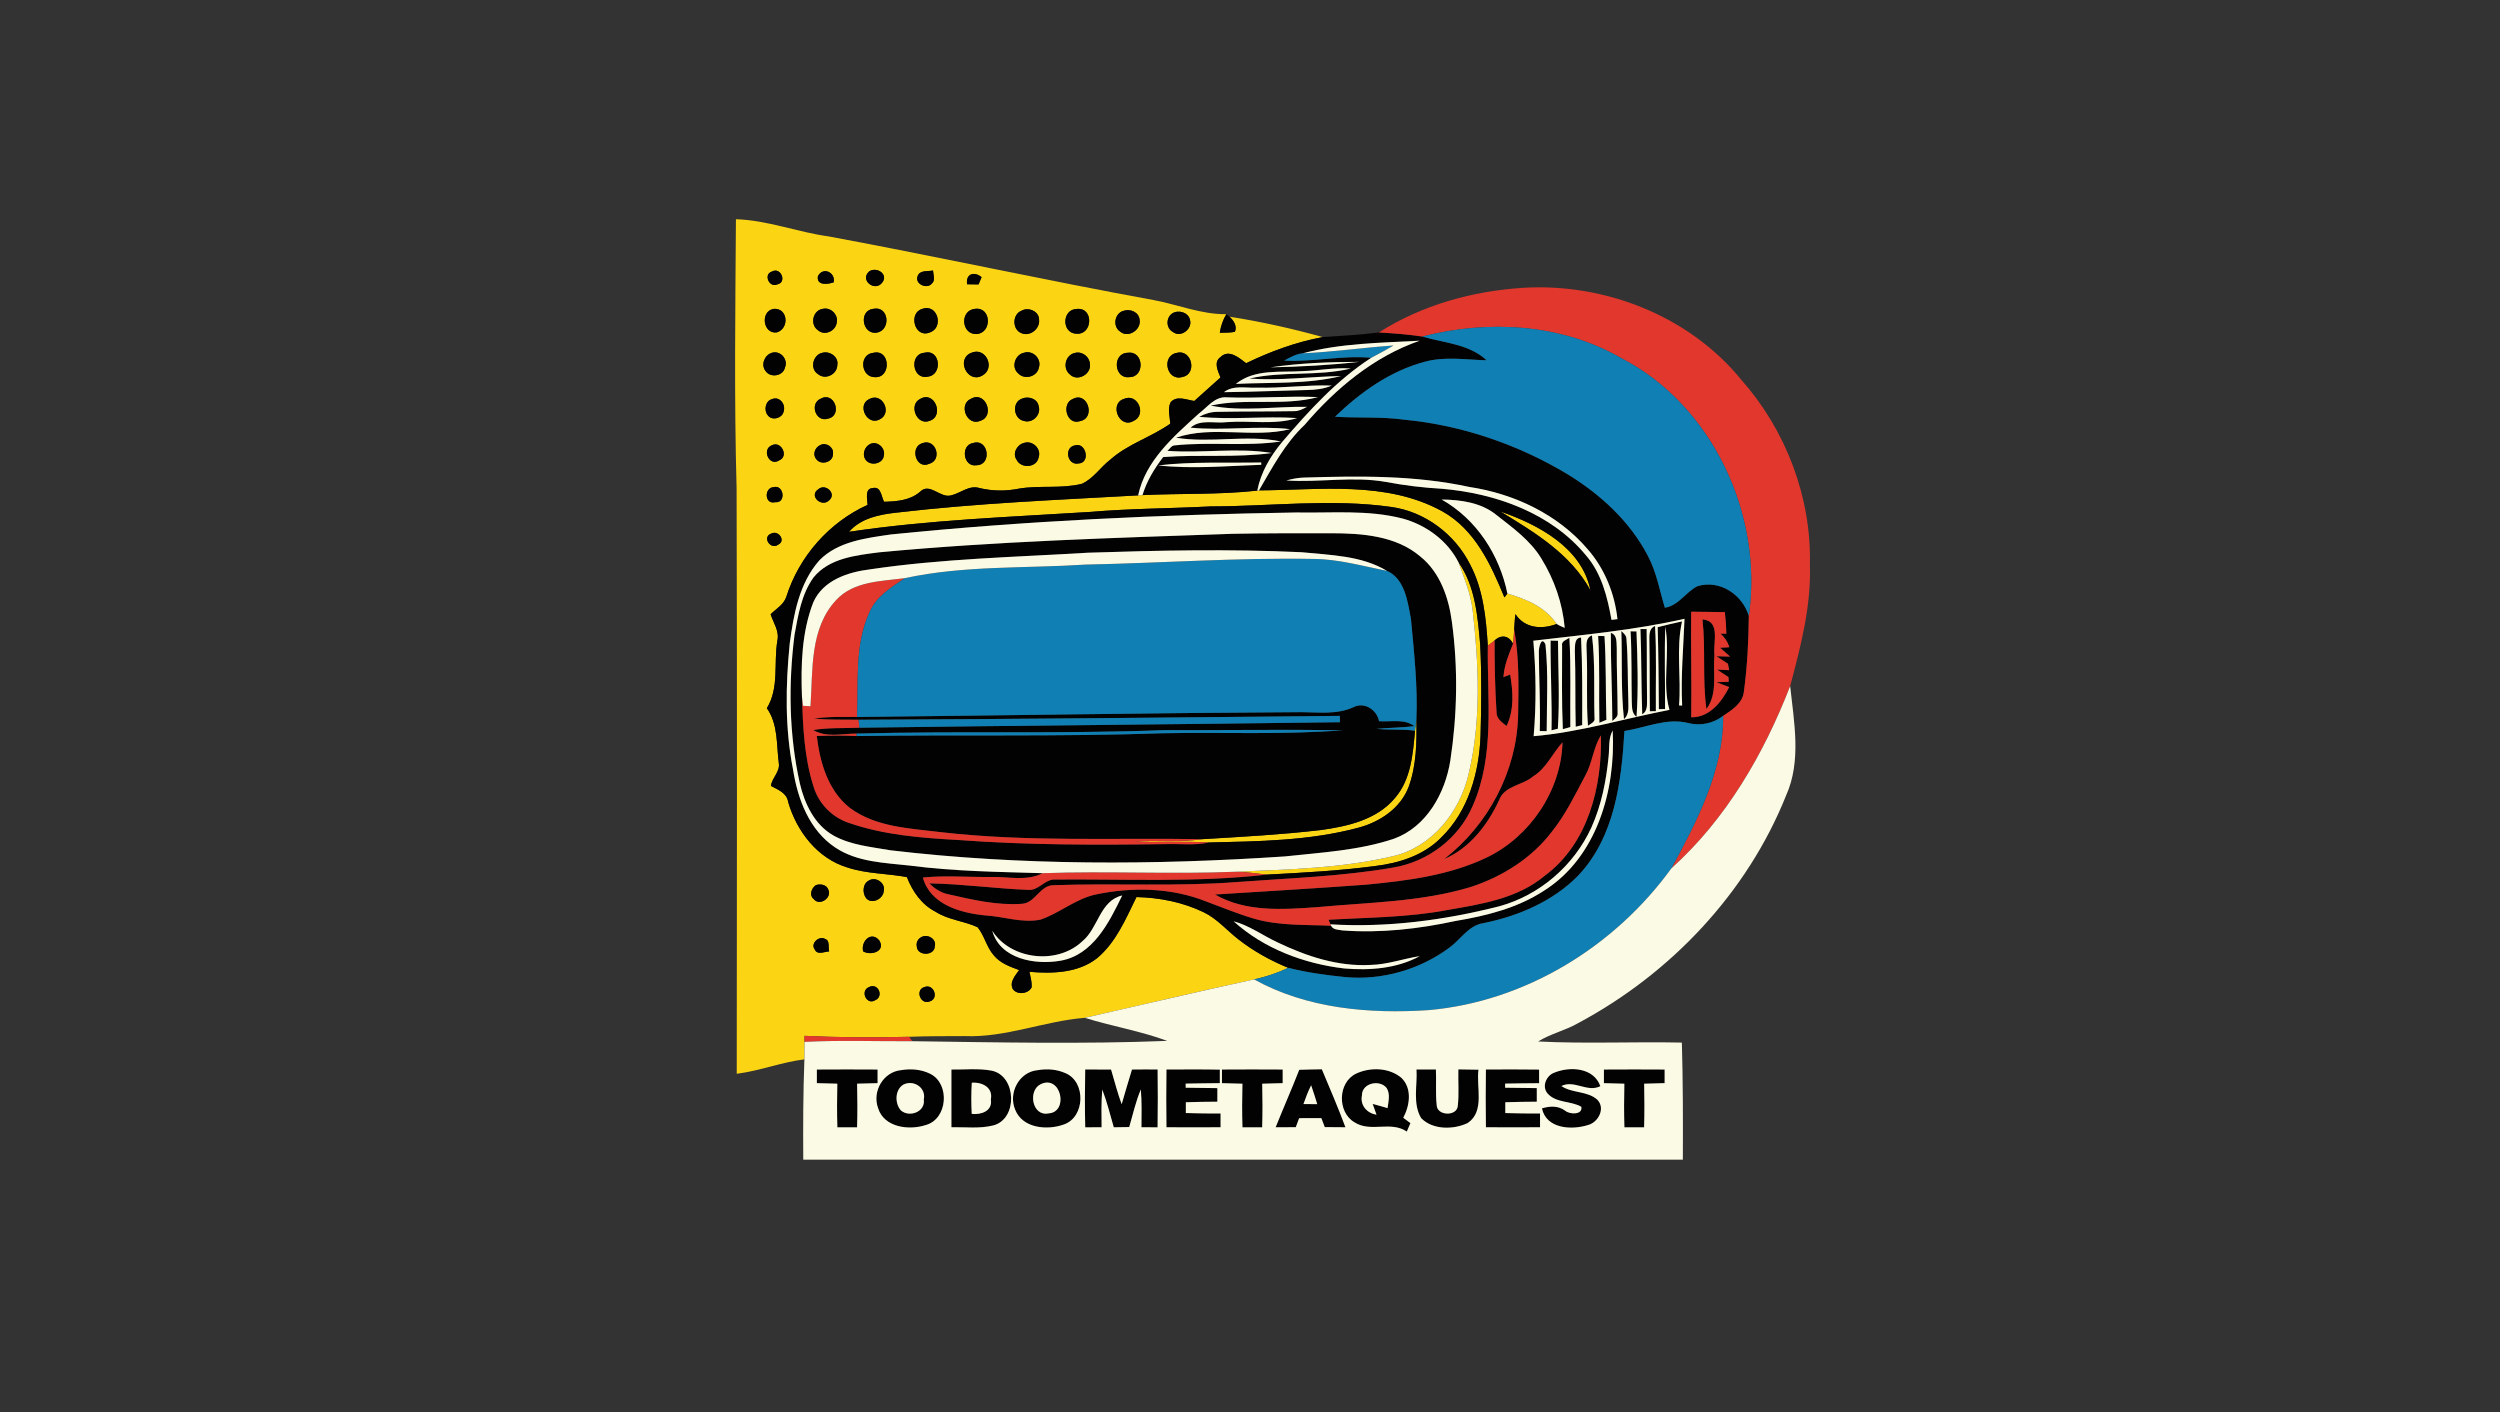 <?xml version="1.0" encoding="UTF-8" ?>
<!DOCTYPE svg PUBLIC "-//W3C//DTD SVG 1.1//EN" "http://www.w3.org/Graphics/SVG/1.1/DTD/svg11.dtd">
<svg width="1080pt" height="610pt" viewBox="0 0 1080 610" version="1.1" xmlns="http://www.w3.org/2000/svg">
<rect x="0" y="0" width="1080" height="610" fill="#333333" stroke="none"/>
<g id="#fbd514ff">
<path fill="#fbd514" opacity="1.00" d=" M 317.92 94.71 C 331.58 95.12 344.47 100.29 357.92 102.12 C 404.85 110.82 451.47 121.08 498.42 129.64 C 508.87 131.60 519.04 135.87 529.79 135.73 C 528.30 138.18 527.38 140.91 526.95 143.75 C 529.12 143.71 531.31 143.74 533.47 143.37 C 534.54 140.83 532.93 138.49 531.15 136.81 C 544.74 138.94 558.18 141.93 571.43 145.62 C 559.87 147.76 548.90 151.81 538.34 156.90 C 535.27 154.60 530.87 150.65 527.24 154.27 C 524.10 156.52 526.21 160.29 527.25 163.07 C 523.48 166.46 519.72 169.85 515.93 173.22 C 512.63 172.75 508.24 170.71 505.69 173.82 C 504.31 176.67 505.38 180.00 505.57 183.02 C 497.30 188.88 487.23 191.79 479.60 198.61 C 475.35 201.86 472.33 206.80 467.34 209.01 C 458.44 211.24 449.13 209.56 440.14 211.10 C 434.51 212.24 428.72 212.17 423.13 210.83 C 418.68 209.45 415.02 213.03 410.92 213.99 C 406.19 215.38 401.70 208.26 397.50 212.42 C 393.19 216.18 387.38 216.63 381.92 216.77 C 380.70 214.53 380.64 209.97 377.04 210.84 C 373.40 211.03 374.73 215.68 374.80 218.11 C 358.21 225.61 345.21 240.40 339.72 257.72 C 338.64 261.17 335.34 262.97 332.90 265.35 C 334.10 269.10 336.74 272.59 335.83 276.75 C 334.16 286.50 336.70 297.11 331.28 305.94 C 336.19 312.88 335.39 321.58 336.44 329.62 C 337.08 333.39 333.50 335.98 333.03 339.51 C 336.08 341.17 339.90 342.50 340.49 346.47 C 344.16 359.13 353.14 370.89 366.16 374.78 C 374.43 377.51 383.28 377.31 391.78 378.91 C 394.18 385.06 398.13 390.80 404.15 393.86 C 409.68 397.44 416.49 397.83 422.34 400.58 C 425.29 404.22 426.19 409.14 429.31 412.69 C 432.06 416.09 436.29 417.61 440.26 419.06 C 438.66 421.44 435.93 424.23 437.56 427.30 C 439.43 429.94 444.27 429.39 445.68 426.50 C 445.81 424.23 445.18 422.02 444.72 419.83 C 454.67 420.66 465.75 420.39 473.96 413.92 C 482.15 407.06 486.35 396.90 490.95 387.53 C 500.92 387.76 510.94 389.73 519.96 394.08 C 525.82 396.87 530.03 401.98 535.10 405.88 C 541.60 410.95 548.88 414.97 556.50 418.10 C 551.81 420.35 546.85 421.98 541.78 423.10 C 517.34 428.41 493.01 434.18 468.62 439.70 C 451.14 441.08 434.43 448.33 416.74 447.59 C 408.74 447.64 400.73 447.57 392.73 447.89 C 377.67 448.26 362.59 448.21 347.54 447.48 C 347.55 448.14 347.55 449.45 347.55 450.10 C 347.55 452.61 347.51 455.13 347.50 457.64 C 337.58 458.86 328.19 462.62 318.27 463.87 C 318.38 379.58 318.44 295.29 318.21 211.00 C 317.14 172.25 317.68 133.46 317.92 94.71 M 333.38 117.36 C 329.73 118.48 332.29 124.50 335.80 122.85 C 340.11 122.05 337.33 115.05 333.38 117.36 M 353.33 119.34 C 352.65 123.49 357.69 122.86 360.19 121.94 C 360.93 117.54 355.45 115.14 353.33 119.34 M 375.45 117.28 C 371.28 121.04 377.97 126.24 381.09 122.10 C 384.00 118.56 378.70 114.99 375.45 117.28 M 396.38 119.43 C 395.18 122.71 400.43 125.05 402.53 122.53 C 404.24 121.09 403.14 118.71 403.06 116.86 C 400.81 117.35 397.18 116.54 396.38 119.43 M 417.78 122.80 C 419.43 122.82 421.08 122.85 422.74 122.87 C 423.17 121.83 423.61 120.78 424.05 119.74 C 420.85 117.08 417.15 118.27 417.78 122.80 M 334.17 133.44 C 328.29 134.52 329.60 144.51 335.65 143.58 C 341.16 141.84 340.38 132.87 334.17 133.44 M 355.39 133.44 C 351.10 134.06 349.80 140.27 353.37 142.65 C 356.16 145.21 360.85 143.11 361.43 139.54 C 362.37 136.08 358.87 132.53 355.39 133.44 M 377.38 133.39 C 370.80 134.03 372.40 144.69 378.81 143.71 C 385.00 142.54 384.04 132.12 377.38 133.39 M 398.48 133.42 C 392.23 135.11 395.06 146.22 401.53 143.67 C 407.93 141.70 405.12 131.07 398.48 133.42 M 421.29 133.41 C 414.49 133.97 415.21 144.64 421.95 144.31 C 428.63 143.79 428.29 132.57 421.29 133.41 M 465.14 133.47 C 458.72 133.62 458.51 143.99 465.05 144.17 C 472.13 144.69 472.57 132.66 465.14 133.47 M 441.41 134.18 C 437.23 135.70 437.16 142.38 441.29 143.94 C 444.98 145.53 449.35 142.00 448.88 138.10 C 448.91 134.51 444.34 132.54 441.41 134.18 M 485.42 134.26 C 481.53 135.22 480.50 141.00 483.89 143.23 C 487.36 146.22 493.09 142.47 492.31 138.13 C 492.00 134.82 488.30 133.31 485.42 134.26 M 506.51 135.34 C 503.64 137.16 503.63 141.77 506.70 143.41 C 510.04 146.04 515.22 142.17 514.08 138.24 C 513.46 134.94 509.16 133.74 506.51 135.34 M 333.44 152.41 C 330.33 153.36 328.58 157.50 330.68 160.21 C 332.73 163.38 338.32 162.54 339.11 158.74 C 340.59 155.22 337.10 151.26 333.44 152.41 M 355.36 152.38 C 351.22 153.11 349.65 159.35 353.39 161.62 C 356.51 164.28 361.59 161.79 361.71 157.78 C 362.44 154.27 358.57 151.54 355.36 152.38 M 377.37 152.40 C 370.93 152.97 371.75 162.99 378.02 162.94 C 385.10 163.28 384.63 150.76 377.37 152.40 M 399.37 152.39 C 392.68 152.90 394.08 164.17 400.76 162.72 C 407.32 162.04 406.29 150.65 399.37 152.39 M 419.50 152.46 C 412.87 155.18 417.97 165.75 424.22 162.31 C 430.29 159.20 425.88 149.57 419.50 152.46 M 442.41 152.38 C 438.57 153.09 436.71 158.53 439.77 161.20 C 442.52 164.28 448.04 162.80 448.82 158.73 C 450.03 154.97 446.14 151.16 442.41 152.38 M 464.39 152.46 C 460.20 153.29 458.87 159.14 462.21 161.76 C 465.43 165.08 471.60 161.59 470.83 157.18 C 470.67 154.06 467.41 151.64 464.39 152.46 M 487.26 152.40 C 480.39 152.45 481.15 163.82 487.92 162.92 C 494.73 162.89 494.13 151.44 487.26 152.40 M 508.40 152.44 C 501.54 153.62 503.94 164.83 510.74 162.88 C 517.38 161.63 514.89 150.75 508.40 152.44 M 333.51 172.42 C 330.68 173.16 329.89 177.14 331.61 179.30 C 333.35 181.99 338.11 180.70 338.56 177.61 C 339.50 174.61 336.71 171.05 333.51 172.42 M 354.50 172.26 C 349.59 174.37 352.45 182.63 357.71 180.85 C 364.13 179.54 360.49 168.85 354.50 172.26 M 375.53 172.39 C 369.96 174.96 374.69 184.23 380.09 181.14 C 385.63 178.40 381.16 169.31 375.53 172.39 M 397.52 172.34 C 392.38 174.81 396.00 184.08 401.63 181.79 C 408.05 179.71 403.77 168.59 397.52 172.34 M 419.49 172.25 C 413.82 174.68 417.75 184.40 423.59 181.76 C 429.96 179.70 425.74 168.68 419.49 172.25 M 441.39 172.25 C 437.02 173.88 437.83 180.94 442.28 181.83 C 446.03 183.05 449.92 179.16 448.69 175.41 C 448.12 172.12 444.14 171.01 441.39 172.25 M 463.52 172.32 C 458.28 174.33 460.85 184.03 466.70 181.89 C 473.40 180.53 469.90 169.02 463.52 172.32 M 485.47 172.35 C 479.07 174.44 483.51 185.35 489.63 181.88 C 495.58 179.28 491.53 169.58 485.47 172.35 M 377.17 191.44 C 373.84 191.88 371.97 196.21 374.12 198.85 C 376.34 201.45 381.46 200.34 381.83 196.75 C 382.46 194.00 379.95 191.17 377.17 191.44 M 398.48 191.44 C 392.89 193.07 395.66 202.92 401.34 200.40 C 407.32 198.76 404.32 189.27 398.48 191.44 M 420.39 191.38 C 414.79 192.25 416.10 202.01 421.91 200.98 C 428.66 200.86 427.03 189.32 420.39 191.38 M 442.40 191.34 C 439.35 192.03 437.20 195.93 439.20 198.66 C 441.12 202.56 447.90 202.09 448.69 197.58 C 449.99 193.89 446.04 190.11 442.40 191.34 M 333.45 192.36 C 328.92 194.12 332.31 201.76 336.62 198.87 C 340.91 197.12 337.46 190.30 333.45 192.36 M 354.45 192.23 C 352.15 193.15 350.88 196.25 352.59 198.29 C 354.61 201.23 360.03 199.71 359.85 196.00 C 360.28 193.21 356.89 190.95 354.45 192.23 M 464.36 192.41 C 459.51 193.22 461.08 201.21 465.89 200.22 C 471.26 200.05 469.15 190.84 464.36 192.41 M 334.29 210.43 C 329.99 210.63 330.23 218.14 334.90 216.94 C 339.74 217.46 338.60 209.29 334.29 210.43 M 353.52 211.35 C 349.22 214.16 354.95 219.38 358.17 216.15 C 361.61 213.27 356.57 208.63 353.52 211.35 M 333.42 230.41 C 328.91 231.80 332.85 237.81 336.24 235.26 C 339.56 233.57 336.36 229.08 333.42 230.41 M 375.52 380.31 C 372.68 381.57 372.43 385.66 374.11 387.92 C 376.53 390.97 381.66 388.30 381.79 384.82 C 382.59 381.48 378.39 378.61 375.52 380.31 M 352.46 382.37 C 350.55 383.68 349.41 386.78 351.58 388.42 C 353.98 391.62 359.53 387.83 357.85 384.37 C 357.11 382.15 354.42 381.72 352.46 382.37 M 399.31 404.38 C 397.23 404.72 395.55 406.67 396.05 408.83 C 396.20 413.09 403.75 413.07 403.83 408.78 C 404.59 406.14 401.74 403.99 399.31 404.38 M 351.91 410.08 C 353.06 412.75 356.08 411.10 358.20 411.01 C 357.69 409.22 358.67 406.28 356.37 405.59 C 353.84 404.14 350.05 407.54 351.91 410.08 M 372.87 410.99 C 376.33 413.01 382.79 410.89 379.82 406.25 C 376.36 402.04 371.81 406.66 372.87 410.99 M 375.43 426.41 C 371.36 428.07 374.45 434.42 378.07 432.10 C 381.96 430.49 379.35 424.40 375.43 426.41 M 399.42 426.39 C 395.21 427.52 397.58 434.20 401.58 432.63 C 405.80 431.46 403.42 424.83 399.42 426.39 Z" />
<path fill="#fbd514" opacity="1.00" d=" M 543.14 211.95 L 543.88 211.84 C 570.34 211.72 598.86 207.58 623.10 220.90 C 637.17 228.74 644.05 243.87 649.91 258.08 C 650.23 257.66 650.88 256.83 651.20 256.42 C 659.39 258.81 667.53 262.20 672.48 269.55 C 666.06 272.01 658.69 271.47 654.67 265.30 C 654.32 267.48 654.32 269.69 654.12 271.89 C 653.90 273.97 653.96 276.07 653.62 278.14 C 651.99 274.53 648.45 274.00 645.66 276.70 C 644.66 277.42 643.69 278.17 642.73 278.93 C 641.99 267.00 640.77 254.67 635.12 243.92 C 628.57 230.79 615.56 220.98 600.94 218.99 C 575.07 215.34 548.96 218.75 523.00 218.77 C 505.65 219.66 488.26 219.67 470.95 221.15 C 436.18 223.34 401.26 224.60 366.77 229.74 C 371.92 223.83 379.99 222.24 387.42 221.44 C 422.04 217.37 456.90 215.96 491.68 214.00 C 492.15 213.97 493.08 213.91 493.55 213.89 C 510.07 213.10 526.69 213.76 543.14 211.95 Z" />
<path fill="#fbd514" opacity="1.00" d=" M 648.13 220.95 C 664.45 226.59 683.40 236.56 687.08 255.04 C 678.51 239.32 662.95 229.96 648.13 220.95 Z" />
<path fill="#fbd514" opacity="1.00" d=" M 630.08 242.95 C 637.34 253.23 638.35 266.29 639.44 278.45 C 640.10 291.60 639.97 304.79 639.59 317.95 C 638.96 333.79 634.35 350.34 622.71 361.70 C 615.26 369.43 604.60 372.85 594.18 374.11 C 578.61 376.17 562.87 377.02 547.21 377.83 C 542.74 377.35 538.29 376.64 533.78 376.59 C 556.51 375.60 579.52 375.13 601.75 369.87 C 618.67 365.98 630.72 350.66 634.46 334.27 C 640.02 310.99 638.81 286.75 636.13 263.16 C 635.21 256.14 632.44 249.57 630.08 242.95 Z" />
<path fill="#fbd514" opacity="1.00" d=" M 611.29 315.68 C 611.48 314.03 611.69 312.37 611.88 310.72 C 612.06 320.41 611.94 330.44 608.64 339.66 C 605.16 349.14 596.08 355.16 586.63 357.62 C 565.68 363.23 543.72 363.45 522.17 363.96 C 511.38 363.31 500.57 363.96 489.78 363.54 C 499.60 362.90 509.48 363.99 519.26 362.53 C 536.39 361.50 553.55 360.58 570.59 358.58 C 582.19 356.98 594.85 354.13 602.68 344.67 C 609.56 336.66 610.37 325.73 611.29 315.68 Z" />
</g>
<g id="#030203ff">
<path fill="#030203" opacity="1.00" d=" M 333.38 117.36 C 337.33 115.05 340.11 122.05 335.80 122.85 C 332.29 124.50 329.73 118.48 333.38 117.36 Z" />
<path fill="#030203" opacity="1.00" d=" M 353.33 119.34 C 355.45 115.14 360.93 117.54 360.19 121.94 C 357.69 122.86 352.65 123.49 353.33 119.34 Z" />
<path fill="#030203" opacity="1.00" d=" M 375.45 117.28 C 378.70 114.99 384.00 118.56 381.09 122.10 C 377.97 126.24 371.28 121.04 375.45 117.28 Z" />
<path fill="#030203" opacity="1.00" d=" M 396.38 119.43 C 397.18 116.54 400.81 117.35 403.06 116.86 C 403.14 118.71 404.24 121.09 402.53 122.53 C 400.43 125.05 395.18 122.71 396.38 119.43 Z" />
<path fill="#030203" opacity="1.00" d=" M 417.78 122.80 C 417.15 118.27 420.85 117.08 424.05 119.74 C 423.61 120.78 423.17 121.83 422.74 122.87 C 421.08 122.85 419.43 122.82 417.78 122.80 Z" />
<path fill="#030203" opacity="1.00" d=" M 334.17 133.44 C 340.38 132.87 341.16 141.84 335.65 143.58 C 329.60 144.51 328.29 134.52 334.17 133.44 Z" />
<path fill="#030203" opacity="1.00" d=" M 355.39 133.44 C 358.87 132.53 362.37 136.08 361.43 139.54 C 360.85 143.11 356.16 145.21 353.37 142.65 C 349.80 140.27 351.10 134.06 355.39 133.44 Z" />
<path fill="#030203" opacity="1.00" d=" M 377.38 133.39 C 384.04 132.12 385.00 142.54 378.81 143.71 C 372.40 144.69 370.80 134.03 377.38 133.39 Z" />
<path fill="#030203" opacity="1.00" d=" M 398.48 133.42 C 405.12 131.07 407.93 141.70 401.53 143.67 C 395.06 146.22 392.23 135.11 398.48 133.42 Z" />
<path fill="#030203" opacity="1.00" d=" M 421.29 133.41 C 428.29 132.57 428.63 143.79 421.95 144.31 C 415.21 144.64 414.49 133.97 421.29 133.41 Z" />
<path fill="#030203" opacity="1.00" d=" M 465.14 133.47 C 472.57 132.66 472.13 144.69 465.05 144.17 C 458.51 143.99 458.72 133.62 465.14 133.47 Z" />
<path fill="#030203" opacity="1.00" d=" M 441.41 134.18 C 444.34 132.54 448.91 134.51 448.88 138.10 C 449.35 142.00 444.98 145.53 441.29 143.94 C 437.16 142.38 437.23 135.70 441.41 134.18 Z" />
<path fill="#030203" opacity="1.00" d=" M 485.42 134.26 C 488.30 133.31 492.00 134.82 492.31 138.13 C 493.09 142.47 487.36 146.22 483.89 143.23 C 480.50 141.00 481.53 135.22 485.42 134.26 Z" />
<path fill="#030203" opacity="1.00" d=" M 506.51 135.34 C 509.16 133.74 513.46 134.94 514.08 138.24 C 515.22 142.17 510.04 146.04 506.70 143.41 C 503.63 141.77 503.64 137.16 506.51 135.34 Z" />
<path fill="#030203" opacity="1.00" d=" M 529.79 135.73 C 530.13 136.00 530.81 136.54 531.15 136.81 C 532.93 138.49 534.54 140.83 533.47 143.37 C 531.31 143.74 529.12 143.71 526.95 143.75 C 527.38 140.91 528.30 138.18 529.79 135.73 Z" />
<path fill="#030203" opacity="1.00" d=" M 571.43 145.62 C 579.53 145.11 587.64 144.61 595.70 143.62 C 601.95 144.00 608.22 144.45 614.43 145.38 C 623.88 148.20 634.60 148.55 642.21 155.64 C 633.28 155.44 624.16 153.85 615.39 156.32 C 600.56 160.26 587.63 169.48 576.74 180.03 C 586.75 180.66 596.82 179.93 606.79 181.32 C 631.63 183.73 655.80 192.02 677.18 204.86 C 691.33 213.53 704.15 225.23 711.87 240.11 C 715.62 247.11 716.92 255.02 719.22 262.54 C 725.26 261.58 728.22 255.74 733.31 253.22 C 742.95 250.32 752.64 256.80 755.49 266.05 C 755.38 276.92 754.84 287.82 753.39 298.60 C 752.95 303.75 748.27 306.64 744.41 309.24 C 740.13 312.52 734.62 313.70 729.38 312.37 C 720.01 309.96 710.92 314.40 701.76 315.78 C 700.49 337.79 697.51 361.87 681.52 378.52 C 670.62 389.50 655.78 395.79 640.79 398.81 C 634.45 399.77 631.10 405.75 626.29 409.27 C 613.42 418.88 596.97 423.63 580.96 422.09 C 572.74 421.24 564.51 420.13 556.50 418.10 C 548.88 414.97 541.60 410.95 535.10 405.88 C 530.03 401.98 525.82 396.87 519.96 394.08 C 510.94 389.73 500.92 387.76 490.95 387.53 C 486.35 396.90 482.15 407.06 473.96 413.92 C 465.75 420.39 454.67 420.66 444.72 419.83 C 445.18 422.02 445.81 424.23 445.68 426.50 C 444.27 429.39 439.43 429.94 437.56 427.30 C 435.93 424.23 438.66 421.44 440.26 419.06 C 436.29 417.61 432.06 416.09 429.31 412.69 C 426.19 409.14 425.29 404.22 422.34 400.58 C 416.49 397.83 409.68 397.44 404.15 393.86 C 398.13 390.80 394.18 385.06 391.78 378.91 C 383.28 377.31 374.43 377.51 366.16 374.78 C 353.14 370.89 344.16 359.13 340.49 346.47 C 339.90 342.50 336.08 341.17 333.03 339.51 C 333.50 335.98 337.08 333.39 336.44 329.62 C 335.39 321.58 336.19 312.88 331.28 305.94 C 336.70 297.11 334.16 286.50 335.83 276.75 C 336.74 272.59 334.10 269.10 332.90 265.35 C 335.34 262.97 338.64 261.17 339.72 257.72 C 345.21 240.40 358.21 225.61 374.80 218.11 C 374.73 215.68 373.40 211.03 377.04 210.84 C 380.64 209.97 380.70 214.53 381.92 216.77 C 387.38 216.63 393.19 216.18 397.50 212.42 C 401.70 208.26 406.19 215.38 410.92 213.99 C 415.02 213.03 418.68 209.45 423.13 210.83 C 428.72 212.17 434.51 212.24 440.14 211.10 C 449.13 209.56 458.44 211.24 467.34 209.01 C 472.33 206.80 475.35 201.86 479.60 198.61 C 487.23 191.79 497.30 188.88 505.57 183.02 C 505.38 180.00 504.31 176.67 505.69 173.82 C 508.24 170.71 512.63 172.75 515.93 173.22 C 519.72 169.85 523.48 166.46 527.25 163.07 C 526.21 160.29 524.10 156.52 527.24 154.27 C 530.87 150.65 535.27 154.60 538.34 156.90 C 548.90 151.81 559.87 147.76 571.43 145.62 M 562.78 152.64 C 559.86 152.89 557.30 154.43 554.77 155.76 C 567.33 156.47 579.83 153.39 592.37 154.57 C 577.42 164.24 565.38 177.53 553.88 190.95 C 548.80 197.02 544.66 204.10 543.14 211.95 C 526.69 213.76 510.07 213.10 493.55 213.89 C 495.38 207.83 498.67 202.44 502.49 197.45 C 518.12 196.25 533.97 197.83 549.48 195.70 C 534.63 193.25 519.31 195.90 504.29 194.76 C 505.31 194.02 505.94 192.56 507.32 192.42 C 522.60 190.76 538.16 192.98 553.37 190.71 C 538.52 187.67 522.99 191.55 508.04 189.09 C 523.76 183.68 541.34 189.44 557.36 185.39 C 543.06 183.76 528.63 186.17 514.32 184.75 C 518.52 180.96 524.80 183.04 529.98 182.37 C 540.06 181.59 550.60 183.70 560.37 180.60 C 546.28 179.69 532.10 181.45 518.06 180.07 C 520.47 178.72 523.15 177.91 525.94 177.92 C 536.96 177.69 548.00 177.82 559.03 177.62 C 561.06 177.67 562.88 176.69 564.62 175.75 C 550.78 175.53 536.60 177.95 522.98 175.23 C 538.20 171.82 554.36 175.59 569.40 171.54 C 556.30 170.99 543.18 172.15 530.08 171.66 C 524.85 171.12 521.53 175.98 517.78 178.77 C 507.00 188.59 494.83 199.04 491.68 214.00 C 456.90 215.96 422.04 217.37 387.42 221.44 C 379.99 222.24 371.92 223.83 366.77 229.74 C 401.26 224.60 436.18 223.34 470.95 221.15 C 488.26 219.67 505.65 219.66 523.00 218.77 C 548.96 218.75 575.07 215.34 600.94 218.99 C 615.56 220.98 628.57 230.79 635.12 243.92 C 640.77 254.67 641.99 267.00 642.73 278.93 C 642.44 302.02 645.85 326.39 636.19 348.18 C 630.18 362.20 616.82 372.31 601.82 374.79 C 579.77 378.63 557.30 379.33 535.01 381.00 C 508.45 383.10 481.78 381.46 455.19 382.41 C 449.23 382.38 447.29 390.11 441.45 390.45 C 430.74 391.21 420.13 388.70 409.76 386.35 C 406.53 385.73 403.75 383.91 401.47 381.61 C 415.71 381.86 429.87 383.85 444.09 384.42 C 448.38 384.88 450.92 380.39 454.96 379.96 C 485.68 379.67 516.67 381.33 547.21 377.83 C 562.87 377.02 578.61 376.17 594.18 374.11 C 604.60 372.85 615.26 369.43 622.71 361.70 C 634.35 350.34 638.96 333.79 639.59 317.95 C 639.97 304.79 640.10 291.60 639.44 278.45 C 638.35 266.29 637.34 253.23 630.08 242.95 C 625.36 233.56 616.06 226.79 606.03 224.04 C 591.01 220.12 575.34 221.69 559.99 221.39 C 501.56 222.32 443.09 224.99 384.93 230.88 C 374.15 232.45 362.07 233.85 354.02 242.01 C 345.26 251.86 342.82 265.43 341.15 278.09 C 339.36 296.15 339.06 314.54 342.59 332.42 C 344.59 345.19 349.62 358.69 360.84 366.13 C 370.30 372.47 382.09 372.72 393.03 373.93 C 412.05 376.43 431.27 376.64 450.42 377.22 C 443.44 380.84 435.47 378.64 428.00 378.85 C 418.23 378.98 408.43 378.12 398.68 379.09 C 401.84 390.73 414.80 394.36 425.40 395.44 C 433.40 395.86 441.39 398.88 449.41 397.30 C 457.77 394.49 464.67 388.25 473.43 386.40 C 489.27 383.09 506.26 383.46 521.40 389.56 C 528.24 392.09 534.99 394.91 542.01 396.94 C 552.74 400.00 564.00 399.42 575.03 399.92 C 575.87 401.75 578.29 401.61 579.98 401.95 C 596.38 403.17 612.87 401.31 628.90 397.84 C 642.14 395.63 655.53 392.27 666.90 384.85 C 689.88 370.42 698.05 341.28 696.68 315.57 C 694.74 319.06 695.34 323.15 694.90 326.97 C 693.88 337.41 691.80 347.85 687.49 357.46 C 679.97 373.92 665.08 386.82 647.57 391.54 C 623.88 397.56 599.18 400.80 574.75 399.31 C 574.54 398.81 574.13 397.81 573.93 397.32 C 591.00 396.34 608.21 396.36 625.07 393.16 C 639.76 390.62 655.52 388.24 667.33 378.32 C 686.02 364.52 692.18 339.85 691.59 317.70 C 688.29 323.00 687.92 329.46 684.92 334.90 C 680.46 343.27 676.35 351.93 670.35 359.35 C 661.63 370.84 648.83 378.80 635.22 383.23 C 613.76 389.68 591.19 389.82 569.05 391.89 C 554.19 392.92 538.33 394.15 524.87 386.43 C 546.61 385.08 568.36 383.76 590.09 382.18 C 607.89 380.47 626.06 378.23 642.37 370.39 C 661.05 361.39 674.43 341.46 675.00 320.70 C 670.62 325.46 668.07 331.88 662.36 335.36 C 657.78 339.34 649.97 339.32 647.63 345.62 C 642.72 356.24 634.97 366.43 623.93 371.08 C 642.89 356.38 655.26 333.17 655.82 309.06 C 656.03 296.66 656.34 284.14 654.12 271.89 C 654.32 269.69 654.32 267.48 654.67 265.30 C 658.69 271.47 666.06 272.01 672.48 269.55 C 673.56 270.26 674.77 270.72 675.96 271.25 C 675.05 260.62 671.42 250.25 665.81 241.19 C 661.06 233.41 653.53 228.02 646.48 222.49 C 639.91 217.09 631.02 215.89 622.79 215.79 C 637.83 224.31 647.77 239.64 651.20 256.42 C 650.88 256.83 650.23 257.66 649.91 258.08 C 644.05 243.87 637.17 228.74 623.10 220.90 C 598.86 207.58 570.34 211.72 543.88 211.84 C 549.69 201.92 555.07 191.58 563.58 183.56 C 577.05 167.79 593.50 154.07 613.28 147.19 C 596.43 148.10 579.16 148.27 562.78 152.64 M 548.81 158.70 C 561.64 158.44 574.50 157.75 587.25 156.32 C 574.43 156.34 561.50 156.84 548.81 158.70 M 562.96 160.31 C 553.10 161.00 542.17 159.21 533.88 165.85 C 549.00 165.10 564.61 166.07 579.34 162.46 C 566.14 162.66 552.93 164.56 539.70 163.54 C 554.05 160.20 569.23 162.68 583.56 159.20 C 576.66 158.68 569.83 160.09 562.96 160.31 M 543.00 167.46 C 538.22 167.72 532.85 166.26 528.73 169.42 C 540.67 169.30 552.60 168.76 564.54 168.49 C 568.19 168.43 571.91 168.07 575.29 166.56 C 564.51 166.19 553.78 167.76 543.00 167.46 M 500.33 201.05 C 515.07 202.70 530.05 201.27 544.85 200.79 L 544.86 199.79 C 530.03 200.07 515.05 199.34 500.33 201.05 M 555.70 207.56 C 570.02 208.52 584.48 205.66 598.72 208.20 C 606.72 209.71 614.81 210.70 622.95 211.15 C 646.01 213.11 670.00 221.59 685.12 239.89 C 691.88 247.66 694.40 257.91 696.17 267.79 C 696.81 267.71 698.09 267.55 698.74 267.47 C 697.57 256.41 693.18 245.58 685.81 237.19 C 672.94 222.17 654.08 213.27 634.73 210.36 C 611.19 205.24 586.95 205.59 563.01 206.32 C 560.52 206.43 558.08 206.91 555.70 207.56 M 648.13 220.95 C 662.95 229.96 678.51 239.32 687.08 255.04 C 683.40 236.56 664.45 226.59 648.13 220.95 M 730.58 264.26 C 730.40 279.46 730.84 294.66 730.60 309.86 C 738.42 310.03 743.85 303.20 747.00 296.82 C 745.17 296.09 743.32 295.46 741.53 294.69 C 743.28 294.61 745.04 294.65 746.81 294.54 C 746.78 294.04 746.72 293.02 746.70 292.52 C 745.06 291.43 743.43 290.35 741.81 289.26 C 743.53 289.34 745.25 289.42 746.98 289.50 C 746.80 288.58 746.63 287.67 746.47 286.75 C 744.83 285.65 743.16 284.60 741.52 283.50 C 743.48 283.52 745.44 283.62 747.41 283.65 C 745.98 282.35 744.52 281.10 743.08 279.83 C 744.41 279.74 745.75 279.66 747.09 279.60 C 746.37 277.29 745.05 275.27 743.20 273.73 C 743.85 273.74 745.14 273.76 745.79 273.77 C 745.72 270.65 745.51 267.53 745.13 264.43 C 740.28 264.39 735.43 264.33 730.58 264.26 M 662.40 276.79 C 663.57 290.48 663.71 304.34 662.54 318.03 C 682.47 316.33 701.64 310.43 721.20 306.67 C 717.94 295.00 721.54 282.60 719.42 270.72 C 718.96 282.57 719.38 294.45 719.30 306.31 C 718.63 306.32 717.30 306.34 716.63 306.35 C 716.54 294.55 716.46 282.75 716.11 270.95 C 719.60 270.03 723.11 269.20 726.64 268.45 C 723.99 280.34 726.34 292.68 725.34 304.75 C 725.68 304.76 726.35 304.79 726.69 304.80 C 726.07 292.27 727.22 279.81 727.71 267.31 C 706.22 272.21 684.24 274.21 662.40 276.79 M 467.60 406.60 C 456.84 416.87 436.70 414.75 428.65 402.08 C 432.05 414.37 447.19 416.92 458.05 415.04 C 472.21 412.62 479.14 398.47 484.80 386.83 C 475.09 389.13 474.51 400.90 467.60 406.60 M 532.91 397.99 C 545.94 409.78 563.26 416.30 580.57 418.36 C 591.64 419.32 603.41 418.46 613.33 413.05 C 606.20 414.16 599.30 416.71 592.03 416.85 C 578.04 417.62 564.38 413.11 551.93 407.12 C 545.54 404.17 539.78 399.84 532.91 397.99 Z" />
<path fill="#030203" opacity="1.00" d=" M 333.44 152.41 C 337.10 151.26 340.59 155.22 339.11 158.74 C 338.32 162.54 332.73 163.38 330.68 160.21 C 328.58 157.50 330.33 153.36 333.44 152.41 Z" />
<path fill="#030203" opacity="1.00" d=" M 355.36 152.38 C 358.57 151.54 362.44 154.27 361.71 157.78 C 361.59 161.79 356.51 164.28 353.39 161.62 C 349.65 159.35 351.22 153.11 355.36 152.38 Z" />
<path fill="#030203" opacity="1.00" d=" M 377.37 152.40 C 384.63 150.76 385.10 163.28 378.02 162.94 C 371.75 162.99 370.93 152.97 377.37 152.40 Z" />
<path fill="#030203" opacity="1.00" d=" M 399.37 152.39 C 406.29 150.65 407.32 162.04 400.76 162.72 C 394.08 164.17 392.68 152.90 399.37 152.39 Z" />
<path fill="#030203" opacity="1.00" d=" M 419.50 152.46 C 425.88 149.57 430.29 159.20 424.22 162.31 C 417.97 165.75 412.87 155.18 419.50 152.46 Z" />
<path fill="#030203" opacity="1.00" d=" M 442.41 152.38 C 446.14 151.16 450.03 154.97 448.82 158.73 C 448.04 162.80 442.52 164.28 439.77 161.20 C 436.71 158.53 438.57 153.09 442.41 152.38 Z" />
<path fill="#030203" opacity="1.00" d=" M 464.39 152.46 C 467.41 151.64 470.67 154.06 470.83 157.18 C 471.60 161.59 465.43 165.08 462.21 161.76 C 458.87 159.14 460.20 153.29 464.39 152.46 Z" />
<path fill="#030203" opacity="1.00" d=" M 487.26 152.40 C 494.13 151.44 494.73 162.89 487.92 162.92 C 481.15 163.82 480.39 152.45 487.26 152.40 Z" />
<path fill="#030203" opacity="1.00" d=" M 508.40 152.44 C 514.89 150.75 517.38 161.63 510.74 162.88 C 503.94 164.83 501.54 153.62 508.40 152.44 Z" />
<path fill="#030203" opacity="1.00" d=" M 333.51 172.42 C 336.71 171.05 339.50 174.61 338.56 177.61 C 338.11 180.70 333.35 181.99 331.61 179.30 C 329.89 177.14 330.68 173.16 333.51 172.42 Z" />
<path fill="#030203" opacity="1.00" d=" M 354.50 172.26 C 360.49 168.85 364.13 179.54 357.71 180.85 C 352.45 182.63 349.59 174.37 354.50 172.26 Z" />
<path fill="#030203" opacity="1.00" d=" M 375.53 172.39 C 381.16 169.31 385.63 178.40 380.09 181.14 C 374.69 184.23 369.96 174.96 375.53 172.39 Z" />
<path fill="#030203" opacity="1.00" d=" M 397.52 172.34 C 403.77 168.59 408.05 179.71 401.63 181.79 C 396.00 184.08 392.38 174.81 397.52 172.34 Z" />
<path fill="#030203" opacity="1.00" d=" M 419.49 172.25 C 425.74 168.68 429.96 179.70 423.59 181.76 C 417.75 184.40 413.82 174.68 419.49 172.25 Z" />
<path fill="#030203" opacity="1.00" d=" M 441.39 172.25 C 444.14 171.01 448.12 172.12 448.69 175.41 C 449.92 179.16 446.03 183.05 442.28 181.83 C 437.83 180.94 437.02 173.88 441.39 172.25 Z" />
<path fill="#030203" opacity="1.00" d=" M 463.52 172.32 C 469.90 169.02 473.40 180.53 466.70 181.89 C 460.85 184.03 458.28 174.33 463.52 172.32 Z" />
<path fill="#030203" opacity="1.00" d=" M 485.47 172.35 C 491.53 169.58 495.58 179.28 489.63 181.88 C 483.51 185.35 479.07 174.44 485.47 172.35 Z" />
<path fill="#030203" opacity="1.00" d=" M 377.17 191.44 C 379.95 191.17 382.46 194.00 381.83 196.75 C 381.46 200.34 376.34 201.45 374.12 198.85 C 371.97 196.21 373.84 191.88 377.17 191.44 Z" />
<path fill="#030203" opacity="1.00" d=" M 398.48 191.44 C 404.32 189.27 407.32 198.76 401.34 200.40 C 395.66 202.92 392.89 193.07 398.48 191.44 Z" />
<path fill="#030203" opacity="1.00" d=" M 420.39 191.38 C 427.03 189.32 428.66 200.86 421.91 200.98 C 416.10 202.01 414.79 192.25 420.39 191.38 Z" />
<path fill="#030203" opacity="1.00" d=" M 442.40 191.34 C 446.04 190.11 449.99 193.89 448.69 197.58 C 447.90 202.09 441.12 202.56 439.20 198.66 C 437.20 195.93 439.35 192.03 442.40 191.34 Z" />
<path fill="#030203" opacity="1.00" d=" M 333.45 192.36 C 337.46 190.30 340.91 197.12 336.62 198.87 C 332.31 201.76 328.92 194.12 333.45 192.36 Z" />
<path fill="#030203" opacity="1.00" d=" M 354.45 192.23 C 356.89 190.95 360.28 193.21 359.85 196.00 C 360.03 199.71 354.61 201.23 352.59 198.29 C 350.88 196.25 352.15 193.15 354.45 192.23 Z" />
<path fill="#030203" opacity="1.00" d=" M 464.36 192.41 C 469.15 190.84 471.26 200.05 465.89 200.22 C 461.08 201.21 459.51 193.22 464.36 192.41 Z" />
<path fill="#030203" opacity="1.00" d=" M 334.29 210.43 C 338.60 209.29 339.74 217.46 334.90 216.94 C 330.23 218.14 329.99 210.63 334.29 210.43 Z" />
<path fill="#030203" opacity="1.00" d=" M 353.52 211.35 C 356.57 208.63 361.61 213.27 358.17 216.15 C 354.95 219.38 349.22 214.16 353.52 211.35 Z" />
<path fill="#030203" opacity="1.00" d=" M 333.42 230.41 C 336.36 229.08 339.56 233.57 336.24 235.26 C 332.85 237.81 328.91 231.80 333.42 230.41 Z" />
<path fill="#030203" opacity="1.00" d=" M 532.47 230.60 C 546.65 230.33 560.83 230.35 575.01 230.36 C 588.29 230.38 603.00 231.39 613.58 240.41 C 622.12 247.28 625.87 258.26 627.24 268.80 C 629.92 288.61 629.54 308.83 626.54 328.57 C 624.30 342.66 616.32 357.12 602.31 362.29 C 587.10 367.42 570.89 368.25 555.04 369.98 C 498.34 373.74 441.19 373.99 384.70 367.33 C 376.36 365.85 367.57 365.13 360.04 360.93 C 351.89 356.31 347.58 347.22 345.53 338.43 C 340.84 317.42 340.54 295.58 343.23 274.27 C 344.80 265.72 346.24 256.64 351.46 249.43 C 358.26 241.09 369.74 239.91 379.70 238.61 C 430.48 233.81 481.51 232.38 532.47 230.60 M 470.04 238.77 C 438.64 240.68 407.09 241.32 375.92 245.95 C 366.31 247.11 355.46 250.68 351.30 260.30 C 346.34 273.14 345.94 287.28 346.44 300.89 C 346.87 313.87 347.42 327.17 351.40 339.63 C 353.53 346.98 359.31 352.99 366.56 355.43 C 381.77 360.75 398.00 362.00 413.98 362.88 C 443.93 365.12 473.99 365.07 504.00 364.65 C 510.05 364.47 516.19 365.29 522.17 363.96 C 543.72 363.45 565.68 363.23 586.63 357.62 C 596.08 355.16 605.16 349.14 608.64 339.66 C 611.94 330.44 612.06 320.41 611.88 310.72 C 612.50 296.27 610.85 281.78 609.53 267.40 C 608.13 259.99 606.91 250.05 599.19 246.63 C 588.17 239.97 574.70 239.82 562.25 238.56 C 531.53 237.12 500.77 237.76 470.04 238.77 Z" />
<path fill="#030203" opacity="1.00" d=" M 735.47 267.59 C 743.49 268.19 739.96 277.68 740.65 282.99 C 739.89 290.63 742.17 299.86 737.17 306.29 C 735.38 293.48 736.89 280.45 735.47 267.59 Z" />
<path fill="#030203" opacity="1.00" d=" M 712.54 277.97 C 712.64 275.27 711.88 271.72 714.98 270.42 C 715.69 282.67 715.21 294.95 715.33 307.22 C 714.68 307.23 713.38 307.25 712.74 307.27 C 712.59 297.50 712.74 287.73 712.54 277.97 Z" />
<path fill="#030203" opacity="1.00" d=" M 708.67 271.77 C 709.33 271.76 710.67 271.75 711.34 271.74 C 711.51 281.50 711.36 291.27 711.52 301.03 C 711.38 303.65 712.13 306.98 709.44 308.59 C 709.00 296.32 709.14 284.04 708.67 271.77 Z" />
<path fill="#030203" opacity="1.00" d=" M 700.42 272.60 C 701.45 273.59 702.72 274.60 702.63 276.19 C 703.35 284.78 703.11 293.41 703.43 302.02 C 703.36 304.98 704.09 308.47 701.56 310.64 C 700.18 298.02 700.84 285.28 700.42 272.60 Z" />
<path fill="#030203" opacity="1.00" d=" M 704.40 272.73 C 705.04 272.74 706.32 272.77 706.96 272.78 C 707.41 285.05 707.82 297.40 706.99 309.66 C 704.83 308.13 705.05 305.38 704.92 303.06 C 704.71 292.95 704.98 282.83 704.40 272.73 Z" />
<path fill="#030203" opacity="1.00" d=" M 695.89 273.42 C 698.77 274.27 698.24 277.63 698.44 279.98 C 698.35 289.31 698.83 298.65 698.80 307.98 C 699.04 309.62 697.58 310.52 696.52 311.48 C 696.49 298.79 695.80 286.10 695.89 273.42 Z" />
<path fill="#030203" opacity="1.00" d=" M 645.66 276.70 C 648.45 274.00 651.99 274.53 653.62 278.14 C 651.75 282.79 649.82 287.46 649.49 292.52 C 650.45 292.15 651.42 291.77 652.39 291.40 C 653.63 298.81 654.22 306.67 650.82 313.63 C 648.88 312.06 646.42 310.48 646.50 307.67 C 645.83 297.37 645.65 287.02 645.66 276.70 Z" />
<path fill="#030203" opacity="1.00" d=" M 685.44 281.96 C 685.49 279.32 684.55 275.70 687.72 274.48 C 689.17 286.24 688.49 298.14 688.82 309.97 C 689.29 311.95 687.20 312.54 686.00 313.54 C 685.18 303.04 685.92 292.48 685.44 281.96 Z" />
<path fill="#030203" opacity="1.00" d=" M 690.39 274.72 C 691.07 274.74 692.45 274.78 693.14 274.80 C 693.89 286.84 693.60 298.92 693.96 310.97 C 692.94 311.38 691.93 311.80 690.93 312.23 C 690.65 299.72 691.18 287.20 690.39 274.72 Z" />
<path fill="#030203" opacity="1.00" d=" M 674.83 279.02 C 674.39 276.92 676.64 276.47 677.98 275.54 C 678.71 288.36 678.25 301.23 678.39 314.07 C 677.31 314.42 676.23 314.73 675.14 314.99 C 674.60 303.01 674.83 291.00 674.83 279.02 Z" />
<path fill="#030203" opacity="1.00" d=" M 680.33 281.15 C 680.47 279.06 680.02 275.57 683.02 275.41 C 683.64 288.00 683.53 300.63 683.51 313.24 C 682.81 313.42 681.40 313.78 680.70 313.96 C 680.42 303.03 680.71 292.08 680.33 281.15 Z" />
<path fill="#030203" opacity="1.00" d=" M 664.78 281.94 C 664.65 279.97 665.85 274.45 667.64 278.42 C 668.91 290.81 668.21 303.39 668.17 315.85 C 667.42 315.84 665.92 315.82 665.17 315.82 C 665.50 304.52 664.85 293.23 664.78 281.94 Z" />
<path fill="#030203" opacity="1.00" d=" M 669.85 276.74 C 670.65 276.76 672.25 276.80 673.05 276.81 C 673.15 289.47 673.81 302.19 672.99 314.81 C 672.31 314.99 670.93 315.33 670.25 315.51 C 670.51 302.58 669.75 289.67 669.85 276.74 Z" />
<path fill="#030203" opacity="1.00" d=" M 584.67 305.52 C 589.43 303.06 594.81 306.64 595.76 311.56 C 600.83 311.97 606.61 310.35 610.98 313.70 C 605.57 314.38 600.11 314.36 594.69 314.85 C 600.21 315.47 605.78 314.86 611.29 315.68 C 610.37 325.73 609.56 336.66 602.68 344.67 C 594.85 354.13 582.19 356.98 570.59 358.58 C 553.55 360.58 536.39 361.50 519.26 362.53 C 481.72 361.88 444.04 363.81 406.64 359.52 C 393.16 357.84 378.37 357.41 367.06 348.95 C 357.72 341.54 354.17 329.32 352.86 317.94 C 358.59 317.75 364.33 317.68 370.06 317.97 C 414.03 317.34 458.04 318.30 501.99 316.77 C 528.08 316.23 554.21 317.52 580.25 315.45 C 554.49 315.09 528.71 315.49 502.95 315.42 C 458.67 317.12 414.34 315.71 370.06 316.91 C 363.82 316.93 356.99 318.77 351.30 315.37 C 357.91 314.28 364.62 314.65 371.28 314.37 C 440.47 313.45 509.66 312.92 578.85 312.00 C 578.84 311.31 578.83 309.95 578.82 309.26 C 509.52 309.91 440.22 310.67 370.91 310.93 C 364.46 310.85 357.99 311.01 351.55 310.47 C 357.73 309.49 364.00 309.73 370.24 309.73 C 434.16 309.08 498.07 307.98 562.00 307.65 C 569.60 307.67 577.52 308.81 584.67 305.52 Z" />
<path fill="#030203" opacity="1.00" d=" M 375.52 380.31 C 378.39 378.61 382.59 381.48 381.79 384.82 C 381.66 388.30 376.53 390.97 374.11 387.92 C 372.43 385.66 372.68 381.57 375.52 380.31 Z" />
<path fill="#030203" opacity="1.00" d=" M 352.46 382.37 C 354.42 381.72 357.11 382.15 357.85 384.37 C 359.53 387.83 353.98 391.62 351.58 388.42 C 349.41 386.78 350.55 383.68 352.46 382.37 Z" />
<path fill="#030203" opacity="1.00" d=" M 399.31 404.38 C 401.74 403.99 404.59 406.14 403.83 408.78 C 403.75 413.07 396.20 413.09 396.05 408.83 C 395.55 406.67 397.23 404.72 399.31 404.38 Z" />
<path fill="#030203" opacity="1.00" d=" M 351.91 410.08 C 350.05 407.54 353.84 404.14 356.37 405.59 C 358.67 406.28 357.69 409.22 358.20 411.01 C 356.08 411.10 353.06 412.75 351.91 410.08 Z" />
<path fill="#030203" opacity="1.00" d=" M 372.87 410.99 C 371.81 406.66 376.36 402.04 379.82 406.25 C 382.79 410.89 376.33 413.01 372.87 410.99 Z" />
<path fill="#030203" opacity="1.00" d=" M 375.43 426.41 C 379.35 424.40 381.96 430.49 378.07 432.10 C 374.45 434.42 371.36 428.07 375.43 426.41 Z" />
<path fill="#030203" opacity="1.00" d=" M 399.42 426.39 C 403.42 424.83 405.80 431.46 401.58 432.63 C 397.58 434.20 395.21 427.52 399.42 426.39 Z" />
<path fill="#030203" opacity="1.00" d=" M 352.88 462.03 C 361.63 461.97 370.37 461.97 379.11 462.03 C 379.12 463.99 379.12 465.95 379.12 467.92 C 376.17 467.99 373.22 468.06 370.27 468.15 C 370.43 474.43 370.45 480.72 370.26 487.00 C 367.42 487.00 364.58 487.00 361.74 487.00 C 361.55 480.72 361.57 474.43 361.72 468.15 C 358.77 468.06 355.82 467.99 352.88 467.92 C 352.87 465.95 352.88 463.99 352.88 462.03 Z" />
<path fill="#030203" opacity="1.00" d=" M 389.34 462.29 C 393.58 461.57 398.14 461.97 402.01 463.96 C 410.51 468.34 409.38 483.48 399.90 486.03 C 392.65 488.42 381.84 487.07 379.31 478.64 C 376.70 471.47 381.60 463.00 389.34 462.29 M 390.49 468.43 C 386.58 470.50 386.40 476.64 389.20 479.71 C 392.85 482.88 399.84 480.33 399.08 474.98 C 400.15 469.99 394.90 466.45 390.49 468.43 Z" />
<path fill="#030203" opacity="1.00" d=" M 411.01 462.03 C 416.83 462.13 422.74 461.43 428.49 462.54 C 439.19 464.82 439.76 483.41 429.12 486.18 C 423.21 487.67 417.04 486.85 411.01 486.97 C 410.98 478.66 410.98 470.34 411.01 462.03 M 419.82 467.74 C 419.54 472.22 419.55 476.72 419.79 481.21 C 423.85 481.63 428.85 480.01 428.05 474.97 C 429.07 469.76 424.29 467.40 419.82 467.74 Z" />
<path fill="#030203" opacity="1.00" d=" M 448.34 462.30 C 452.34 461.60 456.60 461.94 460.33 463.62 C 469.21 467.37 468.79 482.57 459.64 485.76 C 452.48 488.40 441.77 487.49 438.57 479.43 C 435.45 472.16 440.25 463.00 448.34 462.30 M 449.48 468.43 C 443.97 471.22 445.90 482.37 452.91 480.99 C 461.92 480.48 458.35 463.96 449.48 468.43 Z" />
<path fill="#030203" opacity="1.00" d=" M 468.81 462.01 C 472.53 461.98 476.25 461.99 479.98 462.04 C 481.47 467.05 482.76 472.12 484.56 477.03 C 486.06 472.03 487.44 467.00 489.01 462.03 C 492.70 461.98 496.39 461.98 500.09 462.01 C 500.19 470.34 500.21 478.67 500.08 487.01 C 497.75 487.00 495.43 486.98 493.11 486.97 C 493.15 481.52 493.29 476.06 492.84 470.62 C 490.66 475.88 489.38 481.43 487.83 486.89 C 485.60 486.93 483.37 486.96 481.15 486.99 C 479.56 481.54 478.23 476.00 476.18 470.70 C 475.72 476.11 475.84 481.54 475.89 486.97 C 473.53 486.98 471.17 487.00 468.82 487.01 C 468.62 478.68 468.64 470.34 468.81 462.01 Z" />
<path fill="#030203" opacity="1.00" d=" M 503.91 462.02 C 511.59 461.99 519.28 461.93 526.96 462.08 C 526.95 464.02 526.95 465.97 526.96 467.92 C 522.04 468.00 517.12 468.00 512.21 468.12 C 512.21 468.56 512.21 469.44 512.22 469.89 C 516.77 469.98 521.33 470.02 525.90 470.07 C 525.89 472.02 525.89 473.97 525.90 475.93 C 521.36 475.97 516.82 476.01 512.29 476.17 C 512.29 477.72 512.28 479.27 512.28 480.83 C 517.28 481.02 522.29 481.02 527.29 481.03 C 527.30 483.01 527.30 484.99 527.29 486.98 C 519.50 487.03 511.70 487.03 503.91 486.98 C 503.79 478.66 503.80 470.34 503.91 462.02 Z" />
<path fill="#030203" opacity="1.00" d=" M 527.89 462.03 C 536.63 461.97 545.37 461.97 554.12 462.03 C 554.12 463.99 554.12 465.95 554.12 467.92 C 551.17 467.99 548.22 468.06 545.28 468.16 C 545.43 474.43 545.45 480.72 545.26 487.00 C 542.41 487.00 539.57 487.00 536.74 487.00 C 536.55 480.72 536.57 474.44 536.73 468.16 C 533.78 468.06 530.83 467.99 527.88 467.92 C 527.87 465.95 527.88 463.99 527.89 462.03 Z" />
<path fill="#030203" opacity="1.00" d=" M 561.27 462.15 C 564.52 462.03 567.78 461.98 571.04 461.93 C 574.53 470.24 578.09 478.53 581.23 486.98 C 578.25 486.99 575.27 486.97 572.30 486.91 C 571.80 485.61 571.31 484.32 570.82 483.03 C 567.62 483.02 564.42 483.02 561.23 483.05 C 560.74 484.34 560.26 485.64 559.78 486.95 C 556.87 486.97 553.97 486.98 551.07 486.99 C 554.39 478.68 558.02 470.49 561.27 462.15 M 563.09 476.96 C 565.07 476.97 567.05 476.97 569.04 476.98 C 568.22 474.24 567.35 471.53 566.41 468.84 C 565.11 471.46 564.05 474.19 563.09 476.96 Z" />
<path fill="#030203" opacity="1.00" d=" M 585.89 463.78 C 591.99 460.93 600.10 461.17 605.39 465.61 C 610.13 470.19 609.05 477.57 606.21 482.87 C 607.24 483.64 608.27 484.41 609.31 485.19 C 608.78 486.40 608.25 487.62 607.74 488.84 C 600.81 484.11 592.10 489.36 585.15 484.84 C 577.61 480.48 577.90 467.51 585.89 463.78 M 588.36 473.21 C 587.50 477.47 590.53 480.95 594.65 481.54 C 594.09 479.99 593.52 478.45 592.99 476.91 C 595.15 477.45 597.29 478.06 599.43 478.72 C 599.78 475.85 600.68 472.62 599.01 469.99 C 595.97 466.22 588.33 467.86 588.36 473.21 Z" />
<path fill="#030203" opacity="1.00" d=" M 611.92 462.00 C 614.71 462.00 617.50 462.00 620.31 462.00 C 620.55 467.13 620.09 472.29 620.65 477.41 C 620.76 482.06 629.32 482.38 629.76 477.79 C 630.35 472.54 629.87 467.24 630.01 461.97 C 632.90 461.99 635.80 462.03 638.70 462.11 C 637.68 469.66 641.56 480.07 634.04 485.16 C 627.87 488.07 618.94 488.18 613.93 483.02 C 610.18 476.75 612.35 468.94 611.92 462.00 Z" />
<path fill="#030203" opacity="1.00" d=" M 641.91 462.02 C 649.57 461.98 657.23 461.94 664.89 462.06 C 664.89 464.01 664.89 465.97 664.90 467.94 C 660.00 468.00 655.10 468.00 650.21 468.12 C 650.21 468.56 650.22 469.45 650.22 469.89 C 654.77 469.98 659.33 470.02 663.89 470.06 C 663.89 472.01 663.89 473.97 663.90 475.93 C 659.36 475.97 654.82 476.02 650.29 476.17 C 650.28 477.72 650.28 479.27 650.29 480.84 C 655.28 481.02 660.29 481.02 665.29 481.03 C 665.29 483.00 665.30 484.99 665.30 486.98 C 657.50 487.03 649.70 487.02 641.91 486.98 C 641.79 478.66 641.79 470.34 641.91 462.02 Z" />
<path fill="#030203" opacity="1.00" d=" M 671.46 463.38 C 678.29 460.58 688.53 461.17 691.36 469.25 C 685.66 472.07 680.08 466.38 674.52 469.16 C 679.21 472.36 685.72 471.20 690.02 475.05 C 693.69 478.74 690.50 484.89 685.98 486.03 C 678.92 488.26 668.00 487.69 666.12 478.82 C 669.53 477.76 673.21 477.60 676.20 479.85 C 678.20 481.52 683.84 481.64 683.12 478.12 C 678.54 475.51 672.21 476.57 668.52 472.36 C 665.97 469.33 667.98 464.64 671.46 463.38 Z" />
<path fill="#030203" opacity="1.00" d=" M 692.89 462.03 C 701.63 461.97 710.37 461.97 719.12 462.03 C 719.11 463.99 719.11 465.95 719.12 467.91 C 716.17 467.98 713.22 468.06 710.28 468.16 C 710.42 474.44 710.44 480.72 710.26 487.00 C 707.41 487.00 704.57 487.00 701.74 487.00 C 701.55 480.72 701.57 474.44 701.72 468.16 C 698.77 468.06 695.82 467.98 692.88 467.92 C 692.87 465.95 692.87 463.99 692.89 462.03 Z" />
</g>
<g id="#e2372dff">
<path fill="#e2372d" opacity="1.00" d=" M 595.70 143.62 C 614.19 131.76 636.20 125.72 658.04 124.33 C 693.19 122.22 729.63 136.39 752.10 163.91 C 771.47 185.71 782.60 214.76 781.87 244.00 C 782.48 261.87 777.90 279.28 773.35 296.38 C 761.97 325.74 745.64 353.95 722.02 375.14 C 733.05 354.79 744.57 332.98 744.41 309.24 C 748.27 306.64 752.95 303.75 753.39 298.60 C 754.84 287.82 755.38 276.92 755.49 266.05 C 761.77 222.57 739.88 175.00 700.25 154.66 C 674.47 139.77 642.85 138.08 614.43 145.38 C 608.22 144.45 601.95 144.00 595.70 143.62 Z" />
<path fill="#e2372d" opacity="1.00" d=" M 361.23 259.22 C 368.79 251.01 380.73 251.13 390.96 249.75 C 385.03 253.70 378.45 257.73 375.58 264.59 C 369.10 278.78 370.92 294.62 370.24 309.73 C 364.00 309.73 357.73 309.49 351.55 310.47 C 357.99 311.01 364.46 310.85 370.91 310.93 C 371.01 311.79 371.19 313.51 371.28 314.37 C 364.62 314.65 357.91 314.28 351.30 315.37 C 356.99 318.77 363.82 316.93 370.06 316.91 L 370.06 317.97 C 364.33 317.68 358.59 317.75 352.86 317.94 C 354.17 329.32 357.72 341.54 367.06 348.95 C 378.37 357.41 393.16 357.84 406.64 359.52 C 444.04 363.81 481.72 361.88 519.26 362.53 C 509.48 363.99 499.60 362.90 489.78 363.54 C 500.57 363.96 511.38 363.31 522.17 363.96 C 516.19 365.29 510.05 364.47 504.00 364.65 C 473.99 365.07 443.93 365.12 413.98 362.88 C 398.00 362.00 381.77 360.75 366.56 355.43 C 359.31 352.99 353.53 346.98 351.40 339.63 C 347.42 327.17 346.87 313.87 346.44 300.89 C 346.58 302.23 346.74 303.56 346.89 304.91 C 347.70 304.96 349.32 305.06 350.13 305.11 C 351.20 289.52 349.71 271.53 361.23 259.22 Z" />
<path fill="#e2372d" opacity="1.00" d=" M 730.58 264.26 C 735.43 264.33 740.28 264.39 745.13 264.43 C 745.51 267.53 745.72 270.65 745.79 273.77 C 745.14 273.76 743.85 273.74 743.20 273.73 C 745.05 275.27 746.37 277.29 747.09 279.60 C 745.75 279.66 744.41 279.74 743.08 279.83 C 744.52 281.10 745.98 282.35 747.41 283.65 C 745.44 283.62 743.48 283.52 741.52 283.50 C 743.16 284.60 744.83 285.65 746.47 286.75 C 746.63 287.67 746.80 288.58 746.98 289.50 C 745.25 289.42 743.53 289.34 741.81 289.26 C 743.43 290.35 745.06 291.43 746.70 292.52 C 746.72 293.02 746.78 294.04 746.81 294.54 C 745.04 294.65 743.28 294.61 741.53 294.69 C 743.32 295.46 745.17 296.09 747.00 296.82 C 743.85 303.20 738.42 310.03 730.60 309.86 C 730.84 294.66 730.40 279.46 730.58 264.26 M 735.47 267.59 C 736.89 280.45 735.38 293.48 737.17 306.29 C 742.17 299.86 739.89 290.63 740.65 282.99 C 739.96 277.68 743.49 268.19 735.47 267.59 Z" />
<path fill="#e2372d" opacity="1.00" d=" M 654.12 271.89 C 656.34 284.14 656.03 296.66 655.82 309.06 C 655.26 333.17 642.89 356.38 623.93 371.08 C 634.97 366.43 642.72 356.24 647.63 345.62 C 649.97 339.32 657.78 339.34 662.36 335.36 C 668.07 331.88 670.62 325.46 675.00 320.70 C 674.43 341.46 661.05 361.39 642.37 370.39 C 626.06 378.23 607.89 380.47 590.09 382.18 C 568.36 383.76 546.61 385.08 524.87 386.43 C 538.33 394.15 554.19 392.92 569.05 391.89 C 591.19 389.82 613.76 389.68 635.22 383.23 C 648.83 378.80 661.63 370.84 670.35 359.35 C 676.35 351.93 680.46 343.27 684.92 334.90 C 687.92 329.46 688.29 323.00 691.59 317.70 C 692.18 339.85 686.02 364.52 667.33 378.32 C 655.52 388.24 639.76 390.62 625.07 393.16 C 608.21 396.36 591.00 396.34 573.93 397.32 C 574.13 397.81 574.54 398.81 574.75 399.31 L 575.03 399.92 C 564.00 399.42 552.74 400.00 542.01 396.94 C 534.99 394.91 528.24 392.09 521.40 389.56 C 506.26 383.46 489.27 383.09 473.43 386.40 C 464.67 388.25 457.77 394.49 449.41 397.30 C 441.39 398.88 433.40 395.86 425.40 395.44 C 414.80 394.36 401.84 390.73 398.68 379.09 C 408.43 378.12 418.23 378.98 428.00 378.85 C 435.47 378.64 443.44 380.84 450.42 377.22 C 478.19 376.21 506.00 377.75 533.78 376.59 C 538.29 376.64 542.74 377.35 547.21 377.83 C 516.67 381.33 485.68 379.67 454.96 379.96 C 450.92 380.39 448.38 384.88 444.09 384.42 C 429.87 383.85 415.71 381.86 401.47 381.61 C 403.75 383.91 406.53 385.73 409.76 386.35 C 420.13 388.70 430.74 391.21 441.45 390.45 C 447.29 390.11 449.23 382.38 455.19 382.41 C 481.78 381.46 508.45 383.10 535.01 381.00 C 557.30 379.33 579.77 378.63 601.82 374.79 C 616.82 372.31 630.18 362.20 636.19 348.18 C 645.85 326.39 642.44 302.02 642.73 278.93 C 643.69 278.17 644.66 277.42 645.66 276.70 C 645.65 287.02 645.83 297.37 646.50 307.67 C 646.42 310.48 648.88 312.06 650.82 313.63 C 654.22 306.67 653.63 298.81 652.39 291.40 C 651.42 291.77 650.45 292.15 649.49 292.52 C 649.82 287.46 651.75 282.79 653.62 278.14 C 653.96 276.07 653.90 273.97 654.12 271.89 Z" />
<path fill="#e2372d" opacity="1.00" d=" M 347.54 447.48 C 362.59 448.21 377.67 448.26 392.73 447.89 C 393.07 448.36 393.76 449.32 394.11 449.80 C 378.59 449.91 363.05 449.28 347.55 450.10 C 347.55 449.45 347.55 448.14 347.54 447.48 Z" />
</g>
<g id="#107fb3ff">
<path fill="#107fb3" opacity="1.00" d=" M 614.43 145.38 C 642.85 138.08 674.47 139.77 700.25 154.66 C 739.88 175.00 761.77 222.57 755.49 266.05 C 752.64 256.80 742.95 250.32 733.31 253.22 C 728.22 255.74 725.26 261.58 719.22 262.54 C 716.92 255.02 715.62 247.11 711.87 240.11 C 704.15 225.23 691.33 213.53 677.18 204.86 C 655.80 192.02 631.63 183.73 606.79 181.32 C 596.82 179.93 586.75 180.66 576.74 180.03 C 587.63 169.48 600.56 160.26 615.39 156.32 C 624.16 153.85 633.28 155.44 642.21 155.64 C 634.60 148.55 623.88 148.20 614.43 145.38 Z" />
<path fill="#107fb3" opacity="1.00" d=" M 562.78 152.64 C 575.90 152.04 588.92 150.17 602.02 149.25 C 598.84 151.09 595.64 152.89 592.37 154.57 C 579.83 153.39 567.33 156.47 554.77 155.76 C 557.30 154.43 559.86 152.89 562.78 152.64 Z" />
<path fill="#107fb3" opacity="1.00" d=" M 469.01 243.90 C 501.82 243.25 534.61 240.86 567.43 241.46 C 578.25 241.52 588.66 244.54 599.19 246.63 C 606.91 250.05 608.13 259.99 609.53 267.40 C 610.85 281.78 612.50 296.27 611.88 310.72 C 611.69 312.37 611.48 314.03 611.29 315.68 C 605.78 314.86 600.21 315.47 594.69 314.85 C 600.11 314.36 605.57 314.38 610.98 313.70 C 606.61 310.35 600.83 311.97 595.76 311.56 C 594.81 306.64 589.43 303.06 584.67 305.52 C 577.52 308.81 569.60 307.67 562.00 307.65 C 498.07 307.98 434.16 309.08 370.24 309.73 C 370.92 294.62 369.10 278.78 375.58 264.59 C 378.45 257.73 385.03 253.70 390.96 249.75 C 416.54 244.21 443.00 245.59 469.01 243.90 Z" />
<path fill="#107fb3" opacity="1.00" d=" M 370.91 310.93 C 440.22 310.67 509.52 309.91 578.82 309.26 C 578.83 309.95 578.84 311.31 578.85 312.00 C 509.66 312.92 440.47 313.45 371.28 314.37 C 371.19 313.51 371.01 311.79 370.91 310.93 Z" />
<path fill="#107fb3" opacity="1.00" d=" M 729.38 312.37 C 734.62 313.70 740.13 312.52 744.41 309.24 C 744.57 332.98 733.05 354.79 722.02 375.14 C 697.57 408.88 659.02 432.68 617.22 436.37 C 591.63 438.08 564.56 435.76 541.78 423.10 C 546.85 421.98 551.81 420.35 556.50 418.10 C 564.51 420.13 572.74 421.24 580.96 422.09 C 596.97 423.63 613.42 418.88 626.29 409.27 C 631.10 405.75 634.45 399.77 640.79 398.81 C 655.78 395.79 670.62 389.50 681.52 378.52 C 697.51 361.87 700.49 337.79 701.76 315.78 C 710.92 314.40 720.01 309.96 729.38 312.37 Z" />
<path fill="#107fb3" opacity="1.00" d=" M 370.06 316.91 C 414.34 315.71 458.67 317.12 502.95 315.42 C 528.71 315.49 554.49 315.09 580.25 315.45 C 554.21 317.52 528.08 316.23 501.99 316.77 C 458.04 318.30 414.03 317.34 370.06 317.97 L 370.06 316.91 Z" />
</g>
<g id="#fbfae5ff">
<path fill="#fbfae5" opacity="1.00" d=" M 562.78 152.64 C 579.16 148.27 596.43 148.10 613.28 147.19 C 593.50 154.07 577.05 167.79 563.58 183.56 C 555.07 191.58 549.69 201.92 543.88 211.84 L 543.14 211.95 C 544.66 204.10 548.80 197.02 553.88 190.95 C 565.38 177.53 577.42 164.24 592.37 154.57 C 595.64 152.89 598.84 151.09 602.02 149.25 C 588.92 150.17 575.90 152.04 562.78 152.64 Z" />
<path fill="#fbfae5" opacity="1.00" d=" M 548.81 158.70 C 561.50 156.84 574.43 156.34 587.25 156.32 C 574.50 157.75 561.64 158.44 548.81 158.70 Z" />
<path fill="#fbfae5" opacity="1.00" d=" M 562.96 160.31 C 569.83 160.09 576.66 158.68 583.56 159.20 C 569.23 162.68 554.05 160.20 539.70 163.54 C 552.93 164.56 566.14 162.66 579.34 162.46 C 564.61 166.07 549.00 165.10 533.88 165.85 C 542.17 159.21 553.10 161.00 562.96 160.31 Z" />
<path fill="#fbfae5" opacity="1.00" d=" M 543.00 167.46 C 553.78 167.76 564.51 166.19 575.29 166.56 C 571.91 168.07 568.19 168.43 564.54 168.49 C 552.60 168.76 540.67 169.30 528.73 169.42 C 532.85 166.26 538.22 167.72 543.00 167.46 Z" />
<path fill="#fbfae5" opacity="1.00" d=" M 517.78 178.77 C 521.53 175.98 524.85 171.12 530.08 171.66 C 543.18 172.15 556.30 170.99 569.40 171.54 C 554.36 175.59 538.20 171.82 522.98 175.23 C 536.60 177.95 550.78 175.53 564.62 175.75 C 562.88 176.69 561.06 177.67 559.03 177.62 C 548.00 177.82 536.96 177.69 525.94 177.92 C 523.15 177.91 520.47 178.72 518.06 180.07 C 532.10 181.45 546.28 179.69 560.37 180.60 C 550.60 183.70 540.06 181.59 529.98 182.37 C 524.80 183.04 518.52 180.96 514.32 184.75 C 528.63 186.17 543.06 183.76 557.36 185.39 C 541.34 189.44 523.76 183.68 508.04 189.09 C 522.99 191.55 538.52 187.67 553.37 190.71 C 538.16 192.98 522.60 190.76 507.32 192.42 C 505.94 192.56 505.31 194.02 504.29 194.76 C 519.31 195.90 534.63 193.25 549.48 195.70 C 533.97 197.83 518.12 196.25 502.49 197.45 C 498.67 202.44 495.38 207.83 493.55 213.89 C 493.08 213.91 492.15 213.97 491.68 214.00 C 494.83 199.04 507.00 188.59 517.78 178.77 Z" />
<path fill="#fbfae5" opacity="1.00" d=" M 500.33 201.05 C 515.05 199.34 530.03 200.07 544.86 199.79 L 544.85 200.79 C 530.05 201.27 515.07 202.70 500.33 201.05 Z" />
<path fill="#fbfae5" opacity="1.00" d=" M 555.70 207.56 C 558.08 206.91 560.52 206.43 563.01 206.32 C 586.95 205.59 611.19 205.24 634.73 210.36 C 654.08 213.27 672.94 222.17 685.81 237.19 C 693.18 245.58 697.57 256.41 698.74 267.47 C 698.09 267.55 696.81 267.71 696.17 267.79 C 694.40 257.91 691.88 247.66 685.12 239.89 C 670.00 221.59 646.01 213.11 622.95 211.15 C 614.81 210.70 606.72 209.71 598.72 208.20 C 584.48 205.66 570.02 208.52 555.70 207.56 Z" />
<path fill="#fbfae5" opacity="1.00" d=" M 622.79 215.79 C 631.02 215.89 639.91 217.09 646.48 222.49 C 653.53 228.02 661.06 233.41 665.81 241.19 C 671.42 250.25 675.05 260.62 675.96 271.25 C 674.77 270.72 673.56 270.26 672.48 269.55 C 667.53 262.20 659.39 258.81 651.20 256.42 C 647.77 239.64 637.83 224.31 622.79 215.79 Z" />
<path fill="#fbfae5" opacity="1.00" d=" M 384.93 230.88 C 443.09 224.99 501.56 222.32 559.99 221.39 C 575.34 221.69 591.01 220.12 606.03 224.04 C 616.06 226.79 625.36 233.56 630.08 242.95 C 632.44 249.57 635.21 256.14 636.13 263.16 C 638.81 286.75 640.02 310.99 634.46 334.27 C 630.72 350.66 618.67 365.98 601.75 369.87 C 579.52 375.13 556.51 375.60 533.78 376.59 C 506.00 377.75 478.19 376.21 450.42 377.22 C 431.27 376.64 412.05 376.43 393.03 373.93 C 382.09 372.72 370.30 372.47 360.84 366.13 C 349.62 358.69 344.59 345.19 342.59 332.42 C 339.06 314.54 339.36 296.15 341.15 278.09 C 342.82 265.43 345.26 251.86 354.02 242.01 C 362.07 233.85 374.15 232.45 384.93 230.88 M 532.47 230.60 C 481.51 232.38 430.48 233.81 379.70 238.61 C 369.74 239.91 358.26 241.09 351.46 249.43 C 346.24 256.64 344.80 265.72 343.23 274.27 C 340.54 295.58 340.84 317.42 345.53 338.43 C 347.58 347.22 351.89 356.31 360.04 360.93 C 367.57 365.13 376.36 365.85 384.70 367.33 C 441.19 373.99 498.34 373.74 555.04 369.98 C 570.89 368.25 587.10 367.42 602.31 362.29 C 616.32 357.12 624.30 342.66 626.54 328.57 C 629.54 308.83 629.92 288.61 627.24 268.80 C 625.87 258.26 622.12 247.28 613.58 240.41 C 603.00 231.39 588.29 230.38 575.01 230.36 C 560.83 230.35 546.65 230.33 532.47 230.60 Z" />
<path fill="#fbfae5" opacity="1.00" d=" M 470.04 238.77 C 500.77 237.76 531.53 237.12 562.25 238.56 C 574.70 239.82 588.17 239.97 599.19 246.63 C 588.66 244.54 578.25 241.52 567.43 241.46 C 534.61 240.86 501.82 243.25 469.01 243.90 C 443.00 245.59 416.54 244.21 390.96 249.75 C 380.73 251.13 368.79 251.01 361.23 259.22 C 349.71 271.53 351.20 289.52 350.13 305.11 C 349.32 305.06 347.70 304.96 346.89 304.91 C 346.74 303.56 346.58 302.23 346.44 300.89 C 345.94 287.28 346.34 273.14 351.30 260.30 C 355.46 250.68 366.31 247.11 375.92 245.95 C 407.09 241.32 438.64 240.68 470.04 238.77 Z" />
<path fill="#fbfae5" opacity="1.00" d=" M 662.40 276.79 C 684.24 274.21 706.22 272.21 727.71 267.31 C 727.22 279.81 726.07 292.27 726.69 304.80 C 726.35 304.79 725.68 304.76 725.34 304.75 C 726.34 292.68 723.99 280.34 726.64 268.45 C 723.11 269.20 719.60 270.03 716.11 270.95 C 716.46 282.75 716.54 294.55 716.63 306.35 C 717.30 306.34 718.63 306.32 719.30 306.31 C 719.38 294.45 718.96 282.57 719.42 270.72 C 721.54 282.60 717.94 295.00 721.20 306.67 C 701.64 310.43 682.47 316.33 662.54 318.03 C 663.71 304.34 663.57 290.48 662.40 276.79 M 712.54 277.97 C 712.74 287.73 712.59 297.50 712.74 307.27 C 713.38 307.25 714.68 307.23 715.33 307.22 C 715.21 294.95 715.69 282.67 714.98 270.42 C 711.88 271.72 712.64 275.27 712.54 277.97 M 708.67 271.77 C 709.14 284.04 709.00 296.32 709.44 308.59 C 712.13 306.98 711.38 303.65 711.52 301.03 C 711.36 291.27 711.51 281.50 711.34 271.74 C 710.67 271.75 709.33 271.76 708.67 271.77 M 700.42 272.60 C 700.84 285.28 700.18 298.02 701.56 310.64 C 704.09 308.47 703.36 304.98 703.43 302.02 C 703.11 293.41 703.35 284.78 702.63 276.19 C 702.72 274.60 701.45 273.59 700.42 272.60 M 704.40 272.73 C 704.98 282.83 704.71 292.95 704.92 303.06 C 705.05 305.38 704.83 308.13 706.99 309.66 C 707.82 297.40 707.41 285.05 706.96 272.78 C 706.32 272.77 705.04 272.74 704.40 272.73 M 695.89 273.42 C 695.80 286.10 696.49 298.79 696.52 311.48 C 697.58 310.52 699.04 309.62 698.80 307.98 C 698.83 298.65 698.35 289.31 698.44 279.98 C 698.24 277.63 698.77 274.27 695.89 273.42 M 685.44 281.96 C 685.92 292.48 685.18 303.04 686.00 313.54 C 687.20 312.54 689.29 311.95 688.82 309.97 C 688.49 298.14 689.17 286.24 687.72 274.48 C 684.55 275.70 685.49 279.32 685.44 281.96 M 690.39 274.72 C 691.18 287.20 690.65 299.72 690.93 312.23 C 691.93 311.80 692.94 311.38 693.96 310.97 C 693.60 298.92 693.89 286.84 693.14 274.80 C 692.45 274.78 691.07 274.74 690.39 274.72 M 674.83 279.02 C 674.83 291.00 674.60 303.01 675.14 314.99 C 676.23 314.73 677.31 314.42 678.39 314.07 C 678.25 301.23 678.71 288.36 677.98 275.54 C 676.64 276.47 674.39 276.92 674.83 279.02 M 680.33 281.15 C 680.71 292.08 680.42 303.03 680.70 313.96 C 681.40 313.78 682.81 313.42 683.51 313.24 C 683.53 300.63 683.64 288.00 683.02 275.41 C 680.02 275.57 680.47 279.06 680.33 281.15 M 664.78 281.94 C 664.85 293.23 665.50 304.52 665.17 315.82 C 665.92 315.82 667.42 315.84 668.17 315.85 C 668.21 303.39 668.91 290.81 667.64 278.42 C 665.85 274.45 664.65 279.97 664.78 281.94 M 669.85 276.74 C 669.75 289.67 670.51 302.58 670.25 315.51 C 670.93 315.33 672.31 314.99 672.99 314.81 C 673.81 302.19 673.15 289.47 673.05 276.81 C 672.25 276.80 670.65 276.76 669.85 276.74 Z" />
<path fill="#fbfae5" opacity="1.00" d=" M 722.02 375.14 C 745.64 353.95 761.97 325.74 773.35 296.38 C 775.01 311.97 778.27 328.70 771.62 343.59 C 754.79 385.72 721.74 420.59 681.92 441.90 C 676.36 445.15 669.93 446.51 664.46 449.92 C 685.12 450.97 705.87 449.95 726.57 450.40 C 727.04 467.26 727.07 484.12 726.99 500.99 C 600.33 501.01 473.67 501.01 347.01 500.99 C 346.91 486.53 346.95 472.08 347.50 457.64 C 347.51 455.13 347.55 452.61 347.55 450.10 C 363.05 449.28 378.59 449.91 394.11 449.80 C 430.81 450.29 467.59 451.12 504.26 449.66 C 492.67 445.38 480.40 443.37 468.62 439.70 C 493.01 434.18 517.34 428.41 541.78 423.10 C 564.56 435.76 591.63 438.08 617.22 436.37 C 659.02 432.68 697.57 408.88 722.02 375.14 M 352.88 462.03 C 352.88 463.99 352.87 465.95 352.88 467.92 C 355.82 467.99 358.77 468.06 361.72 468.15 C 361.57 474.43 361.55 480.72 361.74 487.00 C 364.58 487.00 367.42 487.00 370.26 487.00 C 370.45 480.72 370.43 474.43 370.27 468.15 C 373.22 468.06 376.17 467.99 379.12 467.92 C 379.12 465.95 379.12 463.99 379.11 462.03 C 370.37 461.97 361.63 461.97 352.88 462.03 M 389.34 462.29 C 381.60 463.00 376.70 471.47 379.31 478.64 C 381.84 487.07 392.65 488.42 399.90 486.03 C 409.38 483.48 410.51 468.34 402.01 463.96 C 398.14 461.97 393.58 461.57 389.34 462.29 M 411.01 462.03 C 410.98 470.34 410.98 478.66 411.01 486.97 C 417.04 486.85 423.21 487.67 429.12 486.18 C 439.76 483.41 439.19 464.82 428.49 462.54 C 422.74 461.43 416.83 462.13 411.01 462.03 M 448.34 462.30 C 440.25 463.00 435.45 472.16 438.57 479.43 C 441.77 487.49 452.48 488.40 459.64 485.76 C 468.79 482.57 469.21 467.37 460.33 463.62 C 456.60 461.94 452.34 461.60 448.34 462.30 M 468.81 462.01 C 468.64 470.34 468.62 478.68 468.82 487.01 C 471.17 487.00 473.53 486.98 475.89 486.97 C 475.84 481.54 475.72 476.11 476.18 470.70 C 478.23 476.00 479.56 481.54 481.15 486.99 C 483.37 486.96 485.60 486.93 487.83 486.89 C 489.38 481.43 490.66 475.88 492.84 470.62 C 493.29 476.06 493.15 481.52 493.11 486.97 C 495.43 486.98 497.75 487.00 500.08 487.01 C 500.21 478.67 500.19 470.34 500.09 462.01 C 496.39 461.98 492.70 461.98 489.01 462.03 C 487.44 467.00 486.06 472.03 484.56 477.03 C 482.76 472.12 481.47 467.05 479.98 462.04 C 476.25 461.99 472.53 461.98 468.81 462.01 M 503.91 462.02 C 503.80 470.34 503.79 478.66 503.91 486.98 C 511.70 487.03 519.50 487.03 527.29 486.98 C 527.30 484.99 527.30 483.01 527.29 481.03 C 522.29 481.02 517.28 481.02 512.28 480.83 C 512.28 479.27 512.29 477.72 512.29 476.17 C 516.82 476.01 521.36 475.97 525.90 475.93 C 525.89 473.97 525.89 472.02 525.90 470.07 C 521.33 470.02 516.77 469.98 512.22 469.89 C 512.21 469.44 512.21 468.56 512.21 468.12 C 517.12 468.00 522.04 468.00 526.96 467.92 C 526.95 465.97 526.95 464.02 526.96 462.08 C 519.28 461.93 511.59 461.99 503.91 462.02 M 527.89 462.03 C 527.88 463.99 527.87 465.95 527.88 467.92 C 530.83 467.99 533.78 468.06 536.73 468.16 C 536.57 474.44 536.55 480.72 536.74 487.00 C 539.57 487.00 542.41 487.00 545.26 487.00 C 545.45 480.72 545.43 474.43 545.28 468.16 C 548.22 468.06 551.17 467.99 554.12 467.92 C 554.12 465.95 554.12 463.99 554.12 462.03 C 545.37 461.97 536.63 461.97 527.89 462.03 M 561.27 462.15 C 558.02 470.49 554.39 478.68 551.07 486.99 C 553.97 486.98 556.87 486.97 559.78 486.95 C 560.26 485.64 560.74 484.34 561.23 483.05 C 564.42 483.02 567.62 483.02 570.82 483.03 C 571.31 484.32 571.80 485.61 572.30 486.91 C 575.27 486.97 578.25 486.99 581.23 486.98 C 578.09 478.53 574.53 470.24 571.04 461.93 C 567.78 461.98 564.52 462.03 561.27 462.15 M 585.89 463.78 C 577.90 467.51 577.61 480.48 585.15 484.84 C 592.10 489.36 600.81 484.11 607.74 488.84 C 608.25 487.62 608.78 486.40 609.31 485.19 C 608.27 484.41 607.24 483.64 606.21 482.87 C 609.05 477.57 610.13 470.19 605.39 465.61 C 600.10 461.17 591.99 460.93 585.89 463.78 M 611.92 462.00 C 612.35 468.94 610.18 476.75 613.93 483.02 C 618.94 488.18 627.87 488.07 634.04 485.16 C 641.56 480.07 637.68 469.66 638.70 462.11 C 635.80 462.03 632.90 461.99 630.01 461.97 C 629.87 467.24 630.35 472.54 629.76 477.79 C 629.32 482.38 620.76 482.06 620.65 477.41 C 620.09 472.29 620.55 467.13 620.31 462.00 C 617.50 462.00 614.71 462.00 611.92 462.00 M 641.91 462.02 C 641.79 470.34 641.79 478.66 641.91 486.98 C 649.70 487.02 657.50 487.03 665.30 486.98 C 665.30 484.99 665.29 483.00 665.29 481.03 C 660.29 481.02 655.28 481.02 650.29 480.84 C 650.28 479.27 650.28 477.72 650.29 476.17 C 654.82 476.02 659.36 475.97 663.90 475.93 C 663.89 473.97 663.89 472.01 663.89 470.06 C 659.33 470.02 654.77 469.98 650.22 469.89 C 650.22 469.45 650.21 468.56 650.21 468.12 C 655.10 468.00 660.00 468.00 664.90 467.94 C 664.89 465.97 664.89 464.01 664.89 462.06 C 657.23 461.94 649.57 461.98 641.91 462.02 M 671.46 463.38 C 667.98 464.64 665.97 469.33 668.52 472.36 C 672.21 476.57 678.54 475.51 683.12 478.12 C 683.84 481.64 678.20 481.52 676.20 479.85 C 673.21 477.60 669.53 477.76 666.12 478.82 C 668.00 487.69 678.92 488.26 685.98 486.03 C 690.50 484.89 693.69 478.74 690.02 475.05 C 685.72 471.20 679.21 472.36 674.52 469.16 C 680.08 466.38 685.66 472.07 691.36 469.25 C 688.53 461.17 678.29 460.58 671.46 463.38 M 692.89 462.03 C 692.87 463.99 692.87 465.95 692.88 467.92 C 695.82 467.98 698.77 468.06 701.72 468.16 C 701.57 474.44 701.55 480.72 701.74 487.00 C 704.57 487.00 707.41 487.00 710.26 487.00 C 710.44 480.72 710.42 474.44 710.28 468.16 C 713.22 468.06 716.17 467.98 719.12 467.91 C 719.11 465.95 719.11 463.99 719.12 462.03 C 710.37 461.97 701.63 461.97 692.89 462.03 Z" />
<path fill="#fbfae5" opacity="1.00" d=" M 694.90 326.97 C 695.34 323.15 694.74 319.06 696.68 315.57 C 698.05 341.28 689.88 370.42 666.90 384.85 C 655.53 392.27 642.14 395.63 628.90 397.84 C 612.87 401.31 596.38 403.17 579.98 401.95 C 578.29 401.61 575.87 401.75 575.03 399.92 L 574.75 399.31 C 599.18 400.80 623.88 397.56 647.57 391.54 C 665.08 386.82 679.97 373.92 687.49 357.46 C 691.80 347.85 693.88 337.41 694.90 326.97 Z" />
<path fill="#fbfae5" opacity="1.00" d=" M 467.60 406.60 C 474.51 400.90 475.09 389.13 484.80 386.83 C 479.14 398.47 472.21 412.62 458.05 415.04 C 447.19 416.92 432.05 414.37 428.65 402.08 C 436.70 414.75 456.84 416.87 467.60 406.60 Z" />
<path fill="#fbfae5" opacity="1.00" d=" M 532.91 397.99 C 539.78 399.84 545.54 404.17 551.93 407.12 C 564.38 413.11 578.04 417.62 592.03 416.85 C 599.30 416.71 606.20 414.16 613.33 413.05 C 603.41 418.46 591.64 419.32 580.57 418.36 C 563.26 416.30 545.94 409.78 532.91 397.99 Z" />
<path fill="#fbfae5" opacity="1.00" d=" M 390.49 468.43 C 394.90 466.45 400.15 469.99 399.08 474.98 C 399.84 480.33 392.85 482.88 389.20 479.71 C 386.40 476.64 386.58 470.50 390.49 468.43 Z" />
<path fill="#fbfae5" opacity="1.00" d=" M 419.82 467.74 C 424.29 467.40 429.07 469.76 428.05 474.97 C 428.85 480.01 423.85 481.63 419.79 481.21 C 419.55 476.72 419.54 472.22 419.82 467.74 Z" />
<path fill="#fbfae5" opacity="1.00" d=" M 449.48 468.43 C 458.35 463.96 461.92 480.48 452.91 480.99 C 445.90 482.37 443.97 471.22 449.48 468.43 Z" />
<path fill="#fbfae5" opacity="1.00" d=" M 588.36 473.21 C 588.33 467.86 595.97 466.22 599.01 469.99 C 600.68 472.62 599.78 475.85 599.43 478.72 C 597.29 478.06 595.15 477.45 592.99 476.91 C 593.52 478.45 594.09 479.99 594.65 481.54 C 590.53 480.95 587.50 477.47 588.36 473.21 Z" />
<path fill="#fbfae5" opacity="1.00" d=" M 563.09 476.96 C 564.05 474.19 565.11 471.46 566.41 468.84 C 567.35 471.53 568.22 474.24 569.04 476.98 C 567.05 476.97 565.07 476.97 563.09 476.96 Z" />
</g>
</svg>
